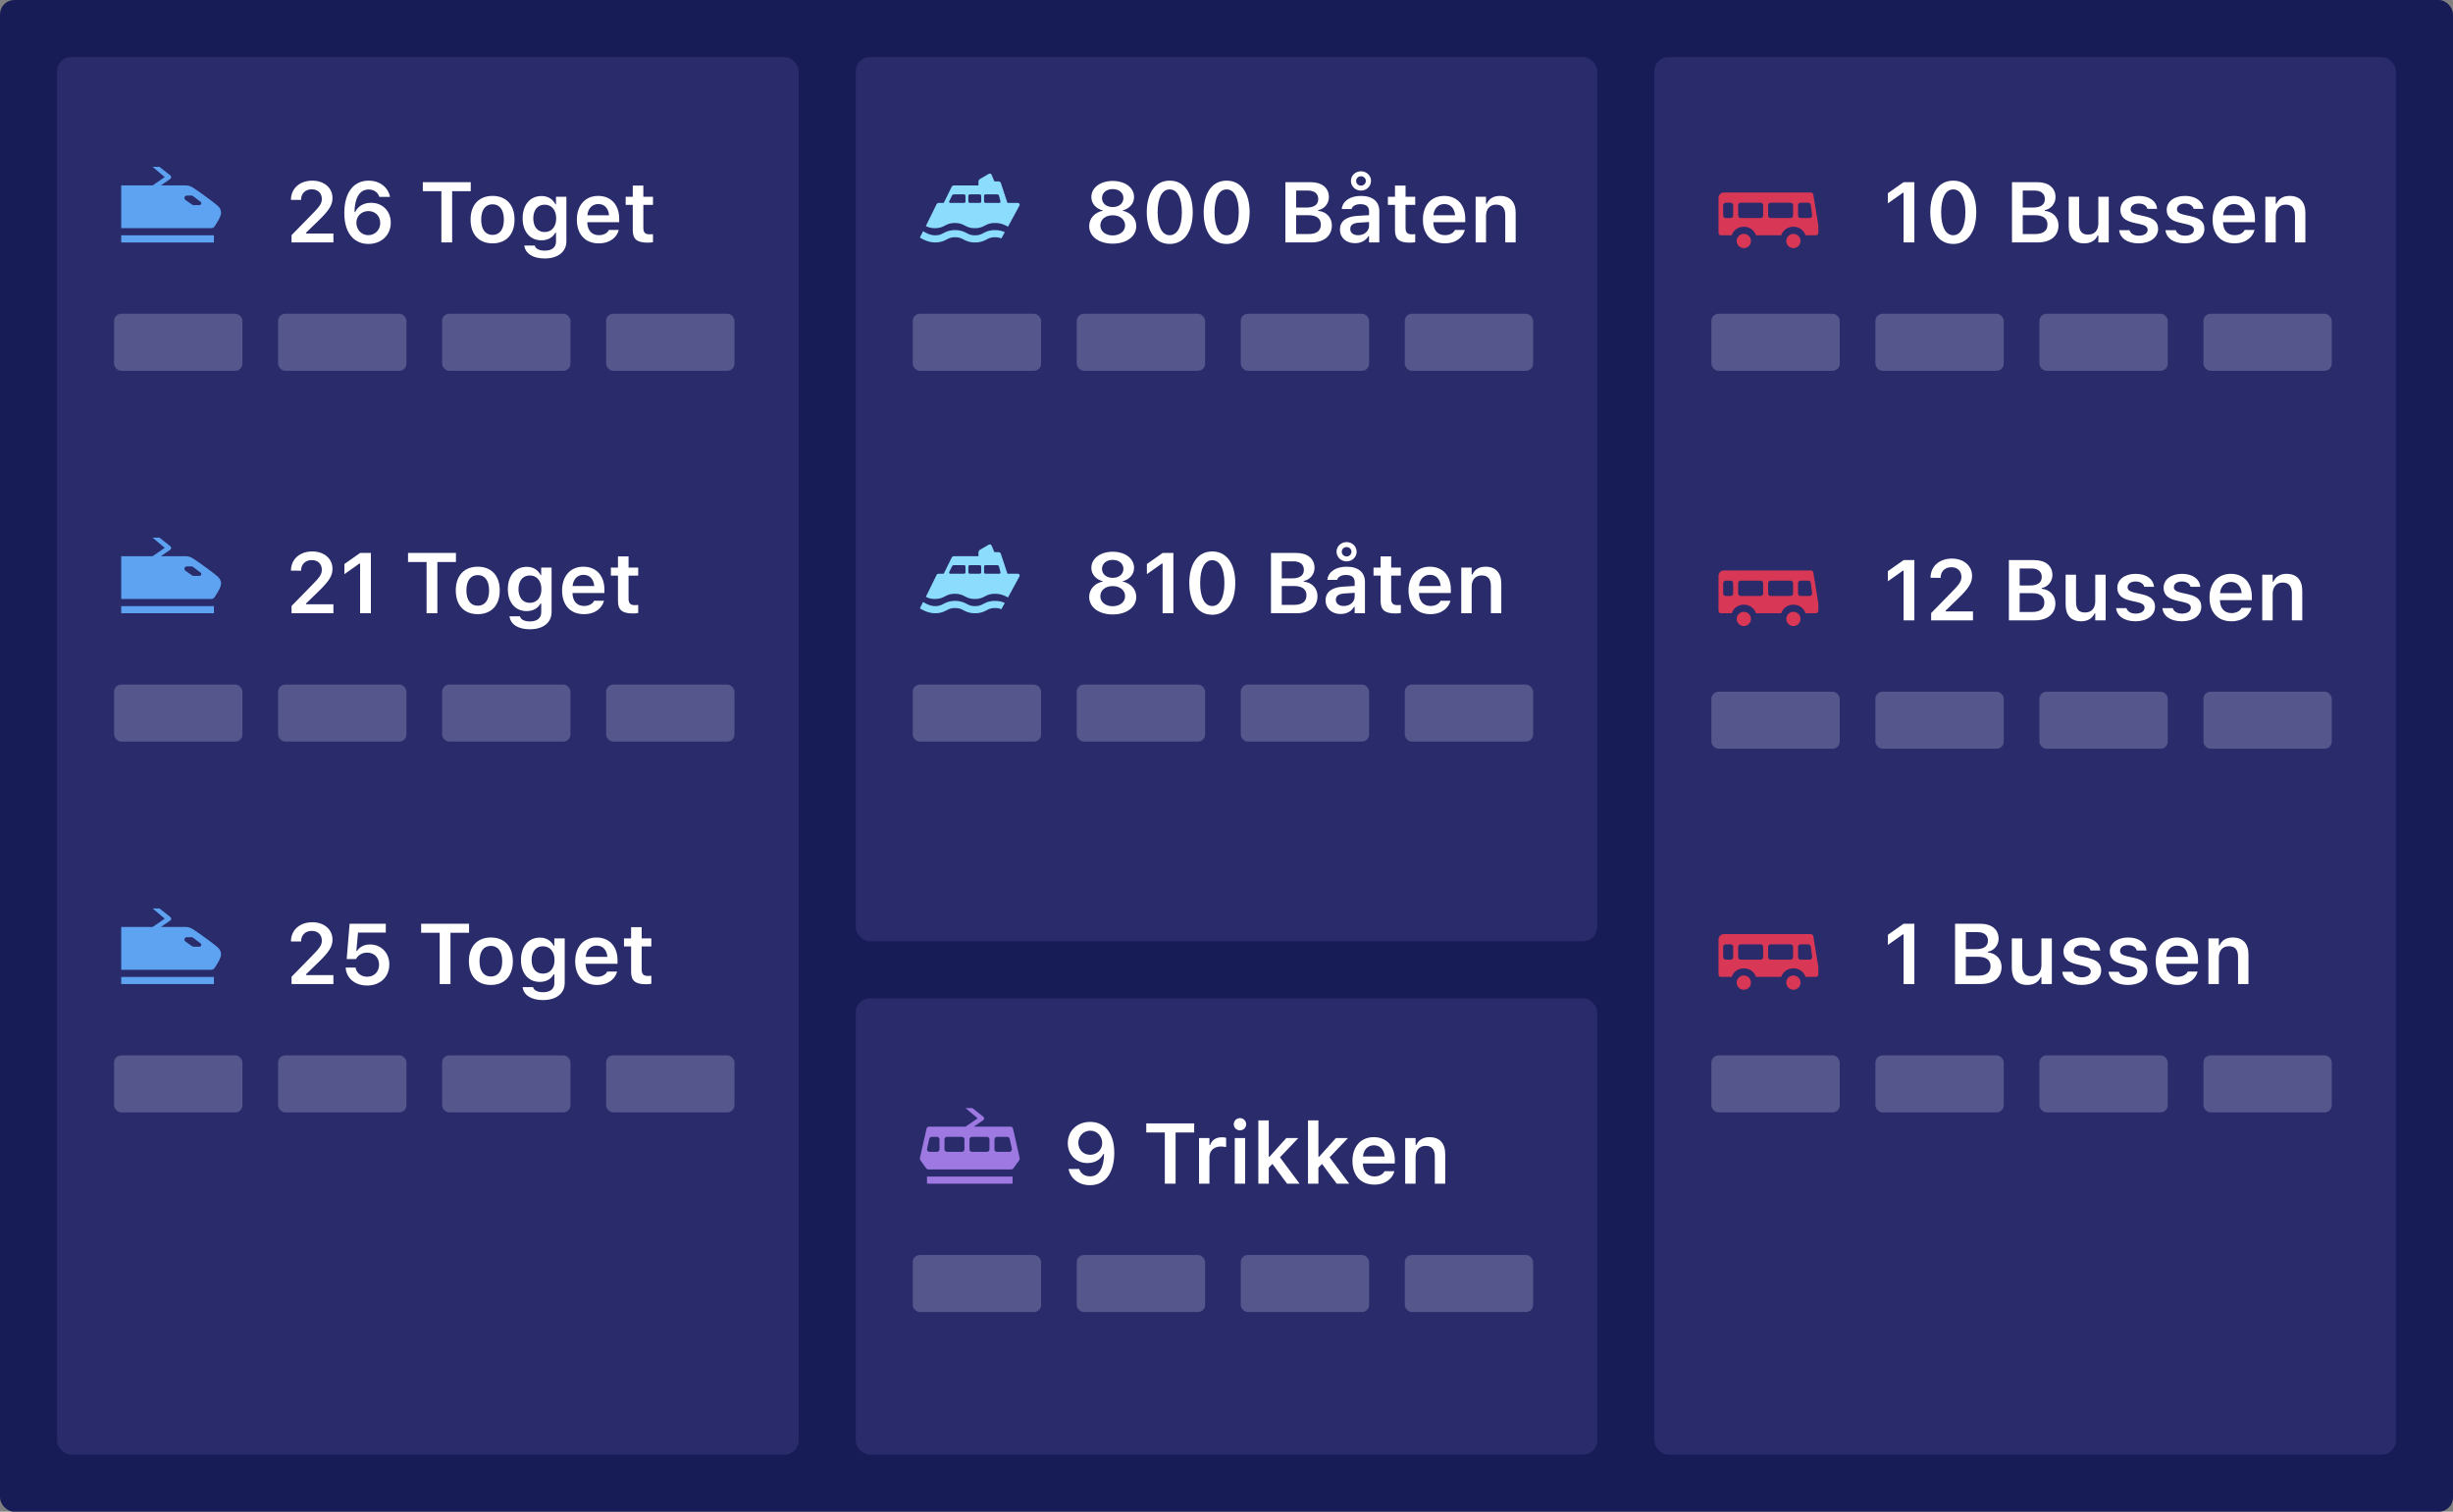 <svg width="344" height="212" viewBox="0 0 344 212" fill="none" xmlns="http://www.w3.org/2000/svg">
<rect x="0" y="0" width="344" height="212" fill="#808080" stroke="none"/>
<rect width="344" height="212" rx="2" fill="#181C56"/>
<rect x="8" y="8" width="104" height="196" rx="2" fill="#292B6A"/>
<rect x="16" y="44" width="18" height="8" rx="1" fill="#54568C"/>
<rect x="16" y="96" width="18" height="8" rx="1" fill="#54568C"/>
<rect x="16" y="148" width="18" height="8" rx="1" fill="#54568C"/>
<rect x="39" y="44" width="18" height="8" rx="1" fill="#54568C"/>
<rect x="39" y="96" width="18" height="8" rx="1" fill="#54568C"/>
<rect x="39" y="148" width="18" height="8" rx="1" fill="#54568C"/>
<rect x="62" y="44" width="18" height="8" rx="1" fill="#54568C"/>
<rect x="62" y="96" width="18" height="8" rx="1" fill="#54568C"/>
<rect x="62" y="148" width="18" height="8" rx="1" fill="#54568C"/>
<rect x="85" y="44" width="18" height="8" rx="1" fill="#54568C"/>
<rect x="85" y="96" width="18" height="8" rx="1" fill="#54568C"/>
<rect x="85" y="148" width="18" height="8" rx="1" fill="#54568C"/>
<rect x="120" y="140" width="104" height="64" rx="2" fill="#292B6A"/>
<rect x="128" y="176" width="18" height="8" rx="1" fill="#54568C"/>
<rect x="151" y="176" width="18" height="8" rx="1" fill="#54568C"/>
<rect x="174" y="176" width="18" height="8" rx="1" fill="#54568C"/>
<rect x="197" y="176" width="18" height="8" rx="1" fill="#54568C"/>
<path d="M152.885 157.334C151.051 157.334 149.744 158.588 149.744 160.305V160.316C149.744 161.922 150.881 163.105 152.504 163.105C153.664 163.105 154.402 162.514 154.713 161.846H154.83C154.801 163.557 154.244 164.969 152.85 164.969C152.105 164.969 151.584 164.582 151.361 163.99L151.344 163.932H149.855L149.867 163.996C150.137 165.291 151.297 166.211 152.85 166.211C154.977 166.211 156.26 164.523 156.26 161.676V161.664C156.26 158.617 154.689 157.334 152.885 157.334ZM152.879 161.945C151.918 161.945 151.221 161.242 151.221 160.264V160.252C151.221 159.309 151.965 158.564 152.896 158.564C153.834 158.564 154.566 159.32 154.566 160.287V160.299C154.566 161.254 153.834 161.945 152.879 161.945ZM163.35 166H164.861V158.816H167.469V157.545H160.748V158.816H163.35V166ZM168.148 166H169.607V162.279C169.607 161.365 170.246 160.785 171.219 160.785C171.471 160.785 171.711 160.82 171.945 160.867V159.561C171.805 159.52 171.576 159.49 171.354 159.49C170.51 159.49 169.924 159.895 169.707 160.58H169.607V159.596H168.148V166ZM173.891 158.523C174.365 158.523 174.758 158.143 174.758 157.662C174.758 157.188 174.365 156.801 173.891 156.801C173.41 156.801 173.018 157.188 173.018 157.662C173.018 158.143 173.41 158.523 173.891 158.523ZM173.158 166H174.617V159.596H173.158V166ZM176.469 166H177.928V163.75L178.438 163.229L180.494 166H182.252L179.498 162.303L182.076 159.596H180.389L178.027 162.221H177.928V157.117H176.469V166ZM183.43 166H184.889V163.75L185.398 163.229L187.455 166H189.213L186.459 162.303L189.037 159.596H187.35L184.988 162.221H184.889V157.117H183.43V166ZM192.723 166.129C194.463 166.129 195.318 165.127 195.523 164.301L195.541 164.248H194.152L194.135 164.289C193.994 164.582 193.543 164.98 192.752 164.98C191.762 164.98 191.141 164.312 191.123 163.164H195.6V162.684C195.6 160.75 194.475 159.473 192.652 159.473C190.83 159.473 189.664 160.791 189.664 162.807V162.812C189.664 164.852 190.818 166.129 192.723 166.129ZM192.67 160.615C193.484 160.615 194.076 161.137 194.176 162.186H191.135C191.246 161.166 191.855 160.615 192.67 160.615ZM197.059 166H198.518V162.268C198.518 161.307 199.057 160.697 199.924 160.697C200.809 160.697 201.213 161.201 201.213 162.197V166H202.672V161.857C202.672 160.334 201.893 159.473 200.463 159.473C199.537 159.473 198.922 159.889 198.617 160.574H198.518V159.596H197.059V166Z" fill="white"/>
<path fill-rule="evenodd" clip-rule="evenodd" d="M141.561 161.533C141.666 161.533 141.766 161.485 141.833 161.402C141.9 161.32 141.925 161.211 141.902 161.107L141.593 159.707C141.557 159.546 141.416 159.432 141.251 159.432H141.085H140.159H139.81C139.616 159.432 139.459 159.589 139.459 159.782V161.183C139.459 161.377 139.616 161.533 139.81 161.533H140.159H141.561ZM138.41 161.532C138.603 161.532 138.76 161.376 138.76 161.182V159.782C138.76 159.589 138.603 159.432 138.41 159.432H136.31C136.116 159.432 135.959 159.589 135.959 159.782V161.182C135.959 161.376 136.116 161.532 136.31 161.532H138.41ZM134.899 161.532C135.092 161.532 135.25 161.376 135.25 161.182V159.782C135.25 159.589 135.092 159.432 134.899 159.432H132.799C132.605 159.432 132.449 159.589 132.449 159.782V161.182C132.449 161.376 132.605 161.532 132.799 161.532H134.899ZM131.4 161.533C131.593 161.533 131.75 161.377 131.75 161.182V159.782C131.75 159.589 131.593 159.432 131.4 159.432H131.187H130.659C130.495 159.432 130.352 159.546 130.317 159.707L130.008 161.107C129.985 161.211 130.01 161.32 130.077 161.402C130.143 161.485 130.244 161.533 130.35 161.533H131.034H131.035H131.4ZM141.721 158C141.884 158 142.026 158.113 142.062 158.273L142.991 162.381C143.016 162.503 142.989 162.63 142.917 162.732L142.105 163.855C142.039 163.945 141.934 164 141.821 164H135.577H135.086H134.414H130.179C130.066 164 129.961 163.945 129.895 163.855L129.083 162.732C129.011 162.63 128.984 162.503 129.009 162.381L129.938 158.273C129.974 158.113 130.116 158 130.279 158H135.406L137.105 156.834L135.404 155.4H136.368L137.862 156.579C137.943 156.639 138.004 156.73 138.004 156.855C138.004 156.977 137.955 157.035 137.854 157.11L136.566 158H141.721ZM142 166.001H130V165.001H142V166.001Z" fill="#9D79E1"/>
<rect x="120" y="8" width="104" height="124" rx="2" fill="#292B6A"/>
<rect x="128" y="44" width="18" height="8" rx="1" fill="#54568C"/>
<rect x="128" y="96" width="18" height="8" rx="1" fill="#54568C"/>
<rect x="151" y="44" width="18" height="8" rx="1" fill="#54568C"/>
<rect x="151" y="96" width="18" height="8" rx="1" fill="#54568C"/>
<rect x="174" y="44" width="18" height="8" rx="1" fill="#54568C"/>
<rect x="174" y="96" width="18" height="8" rx="1" fill="#54568C"/>
<rect x="197" y="44" width="18" height="8" rx="1" fill="#54568C"/>
<rect x="197" y="96" width="18" height="8" rx="1" fill="#54568C"/>
<path d="M156.043 34.17C157.988 34.17 159.342 33.162 159.342 31.715V31.703C159.342 30.619 158.557 29.781 157.426 29.553V29.518C158.393 29.26 159.037 28.551 159.037 27.643V27.631C159.037 26.33 157.795 25.375 156.043 25.375C154.291 25.375 153.049 26.33 153.049 27.631V27.643C153.049 28.551 153.693 29.26 154.66 29.518V29.553C153.535 29.781 152.744 30.619 152.744 31.703V31.715C152.744 33.162 154.098 34.17 156.043 34.17ZM156.043 29.037C155.158 29.037 154.543 28.521 154.543 27.783V27.771C154.543 27.033 155.158 26.518 156.043 26.518C156.928 26.518 157.543 27.033 157.543 27.771V27.783C157.543 28.521 156.928 29.037 156.043 29.037ZM156.043 33.016C155.029 33.016 154.309 32.43 154.309 31.615V31.604C154.309 30.783 155.018 30.191 156.043 30.191C157.062 30.191 157.777 30.783 157.777 31.604V31.615C157.777 32.43 157.057 33.016 156.043 33.016ZM164.035 34.211C166.045 34.211 167.264 32.506 167.264 29.775V29.764C167.264 27.033 166.045 25.334 164.035 25.334C162.025 25.334 160.818 27.033 160.818 29.764V29.775C160.818 32.506 162.025 34.211 164.035 34.211ZM164.035 32.986C162.957 32.986 162.342 31.779 162.342 29.775V29.764C162.342 27.76 162.957 26.564 164.035 26.564C165.113 26.564 165.74 27.76 165.74 29.764V29.775C165.74 31.779 165.113 32.986 164.035 32.986ZM172.016 34.211C174.025 34.211 175.244 32.506 175.244 29.775V29.764C175.244 27.033 174.025 25.334 172.016 25.334C170.006 25.334 168.799 27.033 168.799 29.764V29.775C168.799 32.506 170.006 34.211 172.016 34.211ZM172.016 32.986C170.938 32.986 170.322 31.779 170.322 29.775V29.764C170.322 27.76 170.938 26.564 172.016 26.564C173.094 26.564 173.721 27.76 173.721 29.764V29.775C173.721 31.779 173.094 32.986 172.016 32.986ZM180.254 34H183.869C185.674 34 186.775 33.086 186.775 31.604V31.592C186.775 30.496 185.99 29.676 184.854 29.57V29.465C185.703 29.33 186.359 28.545 186.359 27.66V27.648C186.359 26.354 185.393 25.545 183.787 25.545H180.254V34ZM183.418 26.723C184.332 26.723 184.865 27.162 184.865 27.912V27.924C184.865 28.691 184.297 29.107 183.225 29.107H181.766V26.723H183.418ZM183.465 30.18C184.619 30.18 185.229 30.631 185.229 31.486V31.498C185.229 32.359 184.637 32.822 183.523 32.822H181.766V30.18H183.465ZM190.859 26.729C191.633 26.729 192.266 26.131 192.266 25.375V25.369C192.266 24.613 191.633 24.021 190.859 24.021C190.08 24.021 189.447 24.613 189.447 25.369V25.375C189.447 26.131 190.08 26.729 190.859 26.729ZM190.859 26.037C190.484 26.037 190.18 25.744 190.18 25.375V25.369C190.18 25.006 190.479 24.719 190.859 24.719C191.234 24.719 191.539 25.006 191.539 25.369V25.375C191.539 25.744 191.234 26.037 190.859 26.037ZM190.016 34.105C190.859 34.105 191.539 33.742 191.891 33.121H191.99V34H193.432V29.623C193.432 28.27 192.506 27.473 190.859 27.473C189.336 27.473 188.305 28.188 188.164 29.266L188.158 29.318H189.535L189.541 29.295C189.688 28.873 190.121 28.633 190.789 28.633C191.574 28.633 191.99 28.984 191.99 29.623V30.174L190.344 30.273C188.785 30.367 187.912 31.035 187.912 32.178V32.19C187.912 33.355 188.797 34.105 190.016 34.105ZM189.354 32.119V32.107C189.354 31.58 189.734 31.281 190.549 31.229L191.99 31.135V31.65C191.99 32.412 191.34 32.986 190.461 32.986C189.816 32.986 189.354 32.664 189.354 32.119ZM197.703 34.029C197.984 34.029 198.254 34.006 198.465 33.965V32.84C198.289 32.857 198.178 32.863 197.973 32.863C197.363 32.863 197.111 32.594 197.111 31.955V28.727H198.465V27.596H197.111V26.025H195.629V27.596H194.633V28.727H195.629V32.301C195.629 33.537 196.232 34.029 197.703 34.029ZM202.602 34.129C204.342 34.129 205.197 33.127 205.402 32.301L205.42 32.248H204.031L204.014 32.289C203.873 32.582 203.422 32.98 202.631 32.98C201.641 32.98 201.02 32.312 201.002 31.164H205.479V30.684C205.479 28.75 204.354 27.473 202.531 27.473C200.709 27.473 199.543 28.791 199.543 30.807V30.812C199.543 32.852 200.697 34.129 202.602 34.129ZM202.549 28.615C203.363 28.615 203.955 29.137 204.055 30.186H201.014C201.125 29.166 201.734 28.615 202.549 28.615ZM206.938 34H208.396V30.268C208.396 29.307 208.936 28.697 209.803 28.697C210.688 28.697 211.092 29.201 211.092 30.197V34H212.551V29.857C212.551 28.334 211.771 27.473 210.342 27.473C209.416 27.473 208.801 27.889 208.496 28.574H208.396V27.596H206.938V34Z" fill="white"/>
<path d="M156.043 86.17C157.988 86.17 159.342 85.162 159.342 83.715V83.703C159.342 82.619 158.557 81.781 157.426 81.553V81.518C158.393 81.26 159.037 80.551 159.037 79.643V79.631C159.037 78.33 157.795 77.375 156.043 77.375C154.291 77.375 153.049 78.33 153.049 79.631V79.643C153.049 80.551 153.693 81.26 154.66 81.518V81.553C153.535 81.781 152.744 82.619 152.744 83.703V83.715C152.744 85.162 154.098 86.17 156.043 86.17ZM156.043 81.037C155.158 81.037 154.543 80.522 154.543 79.783V79.772C154.543 79.033 155.158 78.518 156.043 78.518C156.928 78.518 157.543 79.033 157.543 79.772V79.783C157.543 80.522 156.928 81.037 156.043 81.037ZM156.043 85.016C155.029 85.016 154.309 84.43 154.309 83.615V83.603C154.309 82.783 155.018 82.191 156.043 82.191C157.062 82.191 157.777 82.783 157.777 83.603V83.615C157.777 84.43 157.057 85.016 156.043 85.016ZM163.039 86H164.551V77.545H163.045L160.836 79.098V80.522L162.939 79.033H163.039V86ZM170 86.211C172.01 86.211 173.229 84.506 173.229 81.775V81.764C173.229 79.033 172.01 77.334 170 77.334C167.99 77.334 166.783 79.033 166.783 81.764V81.775C166.783 84.506 167.99 86.211 170 86.211ZM170 84.986C168.922 84.986 168.307 83.779 168.307 81.775V81.764C168.307 79.76 168.922 78.564 170 78.564C171.078 78.564 171.705 79.76 171.705 81.764V81.775C171.705 83.779 171.078 84.986 170 84.986ZM178.238 86H181.854C183.658 86 184.76 85.086 184.76 83.603V83.592C184.76 82.496 183.975 81.676 182.838 81.57V81.465C183.688 81.33 184.344 80.545 184.344 79.66V79.648C184.344 78.353 183.377 77.545 181.771 77.545H178.238V86ZM181.402 78.723C182.316 78.723 182.85 79.162 182.85 79.912V79.924C182.85 80.691 182.281 81.107 181.209 81.107H179.75V78.723H181.402ZM181.449 82.18C182.604 82.18 183.213 82.631 183.213 83.486V83.498C183.213 84.359 182.621 84.822 181.508 84.822H179.75V82.18H181.449ZM188.844 78.728C189.617 78.728 190.25 78.131 190.25 77.375V77.369C190.25 76.613 189.617 76.022 188.844 76.022C188.064 76.022 187.432 76.613 187.432 77.369V77.375C187.432 78.131 188.064 78.728 188.844 78.728ZM188.844 78.037C188.469 78.037 188.164 77.744 188.164 77.375V77.369C188.164 77.006 188.463 76.719 188.844 76.719C189.219 76.719 189.523 77.006 189.523 77.369V77.375C189.523 77.744 189.219 78.037 188.844 78.037ZM188 86.106C188.844 86.106 189.523 85.742 189.875 85.121H189.975V86H191.416V81.623C191.416 80.269 190.49 79.473 188.844 79.473C187.32 79.473 186.289 80.188 186.148 81.266L186.143 81.318H187.52L187.525 81.295C187.672 80.873 188.105 80.633 188.773 80.633C189.559 80.633 189.975 80.984 189.975 81.623V82.174L188.328 82.273C186.77 82.367 185.896 83.035 185.896 84.178V84.189C185.896 85.356 186.781 86.106 188 86.106ZM187.338 84.119V84.107C187.338 83.58 187.719 83.281 188.533 83.228L189.975 83.135V83.65C189.975 84.412 189.324 84.986 188.445 84.986C187.801 84.986 187.338 84.664 187.338 84.119ZM195.688 86.029C195.969 86.029 196.238 86.006 196.449 85.965V84.84C196.273 84.857 196.162 84.863 195.957 84.863C195.348 84.863 195.096 84.594 195.096 83.955V80.727H196.449V79.596H195.096V78.025H193.613V79.596H192.617V80.727H193.613V84.301C193.613 85.537 194.217 86.029 195.688 86.029ZM200.586 86.129C202.326 86.129 203.182 85.127 203.387 84.301L203.404 84.248H202.016L201.998 84.289C201.857 84.582 201.406 84.981 200.615 84.981C199.625 84.981 199.004 84.312 198.986 83.164H203.463V82.684C203.463 80.75 202.338 79.473 200.516 79.473C198.693 79.473 197.527 80.791 197.527 82.807V82.812C197.527 84.852 198.682 86.129 200.586 86.129ZM200.533 80.615C201.348 80.615 201.939 81.137 202.039 82.186H198.998C199.109 81.166 199.719 80.615 200.533 80.615ZM204.922 86H206.381V82.268C206.381 81.307 206.92 80.697 207.787 80.697C208.672 80.697 209.076 81.201 209.076 82.197V86H210.535V81.857C210.535 80.334 209.756 79.473 208.326 79.473C207.4 79.473 206.785 79.889 206.48 80.574H206.381V79.596H204.922V86Z" fill="white"/>
<path fill-rule="evenodd" clip-rule="evenodd" d="M138.202 28.459L140.135 28.458C140.244 28.458 140.346 28.394 140.293 28.229L140.1 27.449C140.073 27.337 139.971 27.258 139.856 27.258H138.202C138.091 27.258 138 27.348 138 27.459V28.258C138 28.369 138.091 28.459 138.202 28.459ZM137.397 28.458C137.509 28.458 137.601 28.367 137.601 28.254V27.461C137.601 27.349 137.509 27.258 137.397 27.258H136.004C135.892 27.258 135.8 27.349 135.8 27.461V28.254C135.8 28.367 135.892 28.458 136.004 28.458H137.397ZM135.197 28.458C135.307 28.458 135.397 28.368 135.397 28.258V27.458C135.397 27.347 135.307 27.258 135.197 27.258H133.747C133.651 27.258 133.562 27.312 133.519 27.399L133.138 28.179C133.035 28.36 133.147 28.458 133.271 28.458H135.197ZM142.087 28.458H142.749C142.939 28.458 143.059 28.661 142.968 28.827L141.358 31.79L141.348 31.785C140.953 31.569 140.403 31.269 139.513 31.269C138.814 31.269 138.464 31.453 138.113 31.636C137.763 31.819 137.413 32.002 136.712 32.002C136.013 32.002 135.663 31.819 135.314 31.636C134.963 31.453 134.613 31.269 133.912 31.269C133.213 31.269 132.863 31.453 132.513 31.636C132.164 31.819 131.814 32.002 131.113 32.002C130.495 32.002 130.151 31.859 129.837 31.7L131.333 28.653C131.392 28.534 131.514 28.458 131.647 28.458H131.75H131.986H132.315C132.336 28.458 132.355 28.444 132.362 28.424L133.46 26.199C133.52 26.079 133.643 26.002 133.778 26.002H135.556H137.169C137.19 26.002 137.215 25.988 137.215 25.948V25.485C137.215 25.315 137.31 25.159 137.459 25.083L138.672 24.377C138.875 24.277 139.016 24.389 139.089 24.575L139.43 25.399C139.437 25.42 139.455 25.433 139.476 25.434H140.031C140.18 25.434 140.313 25.531 140.361 25.676L141.268 28.421C141.275 28.443 141.295 28.458 141.318 28.458H141.857H142.087ZM135.105 33.578C135.483 33.776 135.913 34.002 136.736 34.002C137.559 34.002 137.989 33.776 138.367 33.578L138.368 33.577C138.698 33.404 138.959 33.268 139.536 33.268C139.948 33.268 140.199 33.337 140.429 33.44L140.908 32.56C140.582 32.405 140.178 32.268 139.536 32.268C138.713 32.268 138.282 32.493 137.903 32.692L137.902 32.693C137.573 32.865 137.312 33.002 136.736 33.002C136.16 33.002 135.899 32.865 135.57 32.693L135.569 32.692C135.19 32.493 134.759 32.268 133.936 32.268C133.113 32.268 132.683 32.493 132.303 32.692L132.301 32.693C131.972 32.866 131.712 33.002 131.135 33.002C130.395 33.002 129.698 32.567 129.644 32.533L129.642 32.532L129.446 32.424L129 33.317L129.129 33.389C129.167 33.414 130.084 34.002 131.135 34.002C131.956 34.002 132.385 33.778 132.764 33.579L132.768 33.577C133.098 33.404 133.359 33.268 133.936 33.268C134.513 33.268 134.774 33.404 135.104 33.577L135.105 33.578Z" fill="#8CDCFD"/>
<path fill-rule="evenodd" clip-rule="evenodd" d="M138.202 80.459L140.135 80.458C140.244 80.458 140.346 80.394 140.293 80.229L140.1 79.449C140.073 79.337 139.971 79.258 139.856 79.258H138.202C138.091 79.258 138 79.348 138 79.459V80.258C138 80.369 138.091 80.459 138.202 80.459ZM137.397 80.458C137.509 80.458 137.601 80.367 137.601 80.254V79.461C137.601 79.349 137.509 79.258 137.397 79.258H136.004C135.892 79.258 135.8 79.349 135.8 79.461V80.254C135.8 80.367 135.892 80.458 136.004 80.458H137.397ZM135.197 80.458C135.307 80.458 135.397 80.368 135.397 80.258V79.458C135.397 79.347 135.307 79.258 135.197 79.258H133.747C133.651 79.258 133.562 79.312 133.519 79.399L133.138 80.179C133.035 80.36 133.147 80.458 133.271 80.458H135.197ZM142.087 80.458H142.749C142.939 80.458 143.059 80.661 142.968 80.827L141.358 83.79L141.348 83.784C140.953 83.569 140.403 83.269 139.513 83.269C138.814 83.269 138.464 83.453 138.113 83.636C137.763 83.819 137.413 84.002 136.712 84.002C136.013 84.002 135.663 83.819 135.314 83.636C134.963 83.453 134.613 83.269 133.912 83.269C133.213 83.269 132.863 83.453 132.513 83.636C132.164 83.819 131.814 84.002 131.113 84.002C130.495 84.002 130.151 83.859 129.837 83.7L131.333 80.653C131.392 80.534 131.514 80.458 131.647 80.458H131.75H131.986H132.315C132.336 80.458 132.355 80.444 132.362 80.424L133.46 78.199C133.52 78.079 133.643 78.002 133.778 78.002H135.556H137.169C137.19 78.002 137.215 77.988 137.215 77.948V77.485C137.215 77.315 137.31 77.159 137.459 77.083L138.672 76.377C138.875 76.277 139.016 76.389 139.089 76.575L139.43 77.399C139.437 77.42 139.455 77.433 139.476 77.434H140.031C140.18 77.434 140.313 77.531 140.361 77.676L141.268 80.421C141.275 80.443 141.295 80.458 141.318 80.458H141.857H142.087ZM135.105 85.578C135.483 85.776 135.913 86.002 136.736 86.002C137.559 86.002 137.989 85.776 138.367 85.578L138.368 85.577C138.698 85.404 138.959 85.268 139.536 85.268C139.948 85.268 140.199 85.337 140.429 85.44L140.908 84.56C140.582 84.405 140.178 84.268 139.536 84.268C138.713 84.268 138.282 84.493 137.903 84.692L137.902 84.692C137.573 84.865 137.312 85.002 136.736 85.002C136.16 85.002 135.899 84.865 135.57 84.692L135.569 84.692C135.19 84.493 134.759 84.268 133.936 84.268C133.113 84.268 132.683 84.493 132.303 84.692L132.301 84.693C131.972 84.866 131.712 85.002 131.135 85.002C130.395 85.002 129.698 84.567 129.644 84.533L129.642 84.532L129.446 84.424L129 85.317L129.129 85.389C129.167 85.414 130.084 86.002 131.135 86.002C131.956 86.002 132.385 85.778 132.764 85.579L132.768 85.577C133.098 85.404 133.359 85.268 133.936 85.268C134.513 85.268 134.774 85.404 135.104 85.577L135.105 85.578Z" fill="#8CDCFD"/>
<rect x="232" y="8" width="104" height="196" rx="2" fill="#292B6A"/>
<path d="M40.885 34H46.756V32.746H42.93V32.623L44.623 30.982C46.164 29.5 46.627 28.738 46.627 27.777V27.76C46.627 26.336 45.443 25.334 43.797 25.334C42.033 25.334 40.803 26.436 40.803 28.012L40.809 28.029L42.215 28.035L42.221 28.012C42.221 27.139 42.824 26.547 43.721 26.547C44.6 26.547 45.133 27.109 45.133 27.889V27.906C45.133 28.557 44.81 28.984 43.662 30.145L40.885 32.98V34ZM51.66 34.211C53.494 34.211 54.801 32.957 54.801 31.24V31.229C54.801 29.623 53.664 28.439 52.041 28.439C50.881 28.439 50.143 29.031 49.832 29.699H49.715C49.744 27.988 50.301 26.576 51.695 26.576C52.44 26.576 52.961 26.963 53.184 27.555L53.207 27.613H54.69L54.678 27.549C54.408 26.254 53.248 25.334 51.695 25.334C49.568 25.334 48.285 27.021 48.285 29.869V29.881C48.285 32.928 49.855 34.211 51.66 34.211ZM49.978 31.258V31.246C49.978 30.291 50.711 29.6 51.666 29.6C52.627 29.6 53.324 30.303 53.324 31.281V31.293C53.324 32.236 52.586 32.98 51.648 32.98C50.711 32.98 49.978 32.225 49.978 31.258ZM61.897 34H63.408V26.816H66.016V25.545H59.295V26.816H61.897V34ZM69.074 34.129C70.99 34.129 72.156 32.875 72.156 30.801V30.789C72.156 28.727 70.984 27.473 69.074 27.473C67.17 27.473 65.992 28.732 65.992 30.789V30.801C65.992 32.875 67.152 34.129 69.074 34.129ZM69.074 32.945C68.061 32.945 67.481 32.154 67.481 30.807V30.795C67.481 29.447 68.061 28.65 69.074 28.65C70.082 28.65 70.662 29.447 70.662 30.795V30.807C70.662 32.154 70.088 32.945 69.074 32.945ZM76.375 36.25C78.244 36.25 79.428 35.318 79.428 33.842V27.596H77.969V28.65H77.893C77.529 27.924 76.838 27.49 75.953 27.49C74.301 27.49 73.293 28.768 73.293 30.619V30.631C73.293 32.447 74.301 33.701 75.924 33.701C76.809 33.701 77.506 33.326 77.875 32.641H77.975V33.865C77.975 34.685 77.394 35.148 76.398 35.148C75.584 35.148 75.098 34.861 74.998 34.451L74.992 34.434H73.533L73.527 34.451C73.674 35.529 74.688 36.25 76.375 36.25ZM76.375 32.541C75.361 32.541 74.787 31.762 74.787 30.631V30.619C74.787 29.488 75.361 28.703 76.375 28.703C77.383 28.703 77.998 29.488 77.998 30.619V30.631C77.998 31.762 77.389 32.541 76.375 32.541ZM83.957 34.129C85.697 34.129 86.553 33.127 86.758 32.301L86.775 32.248H85.387L85.369 32.289C85.228 32.582 84.777 32.98 83.986 32.98C82.996 32.98 82.375 32.312 82.357 31.164H86.834V30.684C86.834 28.75 85.709 27.473 83.887 27.473C82.064 27.473 80.898 28.791 80.898 30.807V30.812C80.898 32.852 82.053 34.129 83.957 34.129ZM83.904 28.615C84.719 28.615 85.311 29.137 85.41 30.186H82.369C82.481 29.166 83.09 28.615 83.904 28.615ZM90.812 34.029C91.094 34.029 91.363 34.006 91.574 33.965V32.84C91.398 32.857 91.287 32.863 91.082 32.863C90.473 32.863 90.221 32.594 90.221 31.955V28.727H91.574V27.596H90.221V26.025H88.738V27.596H87.742V28.727H88.738V32.301C88.738 33.537 89.342 34.029 90.812 34.029Z" fill="white"/>
<path d="M40.885 86H46.756V84.746H42.93V84.623L44.623 82.982C46.164 81.5 46.627 80.738 46.627 79.777V79.76C46.627 78.336 45.443 77.334 43.797 77.334C42.033 77.334 40.803 78.436 40.803 80.012L40.809 80.029L42.215 80.035L42.221 80.012C42.221 79.139 42.824 78.547 43.721 78.547C44.6 78.547 45.133 79.109 45.133 79.889V79.906C45.133 80.557 44.81 80.984 43.662 82.144L40.885 84.981V86ZM50.5 86H52.012V77.545H50.506L48.297 79.098V80.522L50.4 79.033H50.5V86ZM59.822 86H61.334V78.816H63.941V77.545H57.221V78.816H59.822V86ZM67 86.129C68.916 86.129 70.082 84.875 70.082 82.801V82.789C70.082 80.727 68.91 79.473 67 79.473C65.096 79.473 63.918 80.732 63.918 82.789V82.801C63.918 84.875 65.078 86.129 67 86.129ZM67 84.945C65.986 84.945 65.406 84.154 65.406 82.807V82.795C65.406 81.447 65.986 80.65 67 80.65C68.008 80.65 68.588 81.447 68.588 82.795V82.807C68.588 84.154 68.014 84.945 67 84.945ZM74.301 88.25C76.17 88.25 77.353 87.318 77.353 85.842V79.596H75.894V80.65H75.818C75.455 79.924 74.764 79.49 73.879 79.49C72.227 79.49 71.219 80.768 71.219 82.619V82.631C71.219 84.447 72.227 85.701 73.85 85.701C74.734 85.701 75.432 85.326 75.801 84.641H75.9V85.865C75.9 86.686 75.32 87.148 74.324 87.148C73.51 87.148 73.023 86.861 72.924 86.451L72.918 86.434H71.459L71.453 86.451C71.6 87.529 72.613 88.25 74.301 88.25ZM74.301 84.541C73.287 84.541 72.713 83.762 72.713 82.631V82.619C72.713 81.488 73.287 80.703 74.301 80.703C75.309 80.703 75.924 81.488 75.924 82.619V82.631C75.924 83.762 75.314 84.541 74.301 84.541ZM81.883 86.129C83.623 86.129 84.478 85.127 84.684 84.301L84.701 84.248H83.312L83.295 84.289C83.154 84.582 82.703 84.981 81.912 84.981C80.922 84.981 80.301 84.312 80.283 83.164H84.76V82.684C84.76 80.75 83.635 79.473 81.812 79.473C79.99 79.473 78.824 80.791 78.824 82.807V82.812C78.824 84.852 79.978 86.129 81.883 86.129ZM81.83 80.615C82.644 80.615 83.236 81.137 83.336 82.186H80.295C80.406 81.166 81.016 80.615 81.83 80.615ZM88.738 86.029C89.019 86.029 89.289 86.006 89.5 85.965V84.84C89.324 84.857 89.213 84.863 89.008 84.863C88.398 84.863 88.147 84.594 88.147 83.955V80.727H89.5V79.596H88.147V78.025H86.664V79.596H85.668V80.727H86.664V84.301C86.664 85.537 87.268 86.029 88.738 86.029Z" fill="white"/>
<path d="M40.885 138H46.756V136.746H42.93V136.623L44.623 134.982C46.164 133.5 46.627 132.738 46.627 131.777V131.76C46.627 130.336 45.443 129.334 43.797 129.334C42.033 129.334 40.803 130.436 40.803 132.012L40.809 132.029L42.215 132.035L42.221 132.012C42.221 131.139 42.824 130.547 43.721 130.547C44.6 130.547 45.133 131.109 45.133 131.889V131.906C45.133 132.557 44.81 132.984 43.662 134.145L40.885 136.98V138ZM51.484 138.211C53.312 138.211 54.596 137.01 54.596 135.252V135.24C54.596 133.623 53.453 132.451 51.877 132.451C51.08 132.451 50.424 132.791 50.072 133.359H49.973L50.207 130.787H54.103V129.545H49.029L48.619 134.496H49.914C50.014 134.309 50.154 134.145 50.307 134.016C50.617 133.734 51.027 133.594 51.502 133.594C52.469 133.594 53.16 134.285 53.16 135.27V135.281C53.16 136.277 52.48 136.975 51.49 136.975C50.623 136.975 49.984 136.424 49.873 135.732L49.867 135.691H48.473L48.478 135.768C48.59 137.156 49.756 138.211 51.484 138.211ZM61.662 138H63.174V130.816H65.781V129.545H59.06V130.816H61.662V138ZM68.84 138.129C70.756 138.129 71.922 136.875 71.922 134.801V134.789C71.922 132.727 70.75 131.473 68.84 131.473C66.936 131.473 65.758 132.732 65.758 134.789V134.801C65.758 136.875 66.918 138.129 68.84 138.129ZM68.84 136.945C67.826 136.945 67.246 136.154 67.246 134.807V134.795C67.246 133.447 67.826 132.65 68.84 132.65C69.848 132.65 70.428 133.447 70.428 134.795V134.807C70.428 136.154 69.853 136.945 68.84 136.945ZM76.141 140.25C78.01 140.25 79.193 139.318 79.193 137.842V131.596H77.734V132.65H77.658C77.295 131.924 76.603 131.49 75.719 131.49C74.066 131.49 73.059 132.768 73.059 134.619V134.631C73.059 136.447 74.066 137.701 75.689 137.701C76.574 137.701 77.272 137.326 77.641 136.641H77.74V137.865C77.74 138.686 77.16 139.148 76.164 139.148C75.35 139.148 74.863 138.861 74.764 138.451L74.758 138.434H73.299L73.293 138.451C73.439 139.529 74.453 140.25 76.141 140.25ZM76.141 136.541C75.127 136.541 74.553 135.762 74.553 134.631V134.619C74.553 133.488 75.127 132.703 76.141 132.703C77.148 132.703 77.764 133.488 77.764 134.619V134.631C77.764 135.762 77.154 136.541 76.141 136.541ZM83.723 138.129C85.463 138.129 86.318 137.127 86.523 136.301L86.541 136.248H85.152L85.135 136.289C84.994 136.582 84.543 136.98 83.752 136.98C82.762 136.98 82.141 136.312 82.123 135.164H86.6V134.684C86.6 132.75 85.475 131.473 83.652 131.473C81.83 131.473 80.664 132.791 80.664 134.807V134.812C80.664 136.852 81.818 138.129 83.723 138.129ZM83.67 132.615C84.484 132.615 85.076 133.137 85.176 134.186H82.135C82.246 133.166 82.856 132.615 83.67 132.615ZM90.578 138.029C90.859 138.029 91.129 138.006 91.34 137.965V136.84C91.164 136.857 91.053 136.863 90.848 136.863C90.238 136.863 89.986 136.594 89.986 135.955V132.727H91.34V131.596H89.986V130.025H88.504V131.596H87.508V132.727H88.504V136.301C88.504 137.537 89.107 138.029 90.578 138.029Z" fill="white"/>
<path fill-rule="evenodd" clip-rule="evenodd" d="M27.896 28.764C28.04 28.764 28.168 28.729 28.213 28.593C28.258 28.457 28.211 28.364 28.097 28.278L27.063 27.499C27.004 27.456 26.934 27.432 26.862 27.432H26.196C26.053 27.432 25.926 27.524 25.88 27.659C25.835 27.795 25.881 27.945 25.996 28.031L26.946 28.701C27.034 28.767 27.134 28.766 27.206 28.765C27.215 28.765 27.223 28.764 27.231 28.764H27.896ZM30.659 28.991C30.698 29.031 30.729 29.065 30.75 29.1C30.905 29.306 31 29.557 31 29.834C31 30.327 30.591 30.981 30.1 31.736C29.992 31.901 29.809 32.001 29.611 32.001H17V26H21.402L23.102 24.833L21.4 23.4H22.364L23.858 24.579C23.939 24.638 24 24.729 24 24.854C24 24.977 23.952 25.034 23.851 25.11L22.557 26H26.096C26.336 26 26.736 26.096 27.095 26.332C28.192 27.055 30.216 28.546 30.531 28.86C30.548 28.878 30.563 28.893 30.577 28.908C30.594 28.925 30.61 28.94 30.624 28.955C30.636 28.966 30.648 28.979 30.659 28.991ZM30 34.001H17V33.001H30V34.001Z" fill="#5EA3F1"/>
<path fill-rule="evenodd" clip-rule="evenodd" d="M27.896 80.764C28.04 80.764 28.168 80.729 28.213 80.593C28.258 80.457 28.211 80.364 28.097 80.278L27.063 79.499C27.004 79.456 26.934 79.432 26.862 79.432H26.196C26.053 79.432 25.926 79.524 25.88 79.659C25.835 79.795 25.881 79.945 25.996 80.031L26.946 80.701C27.034 80.767 27.134 80.766 27.206 80.765C27.215 80.764 27.223 80.764 27.231 80.764H27.896ZM30.659 80.991C30.698 81.031 30.729 81.065 30.75 81.1C30.905 81.306 31 81.557 31 81.834C31 82.327 30.591 82.981 30.1 83.736C29.992 83.901 29.809 84.001 29.611 84.001H17V78H21.402L23.102 76.833L21.4 75.4H22.364L23.858 76.579C23.939 76.638 24 76.729 24 76.854C24 76.977 23.952 77.034 23.851 77.11L22.557 78H26.096C26.336 78 26.736 78.096 27.095 78.332C28.192 79.055 30.216 80.546 30.531 80.86C30.548 80.877 30.563 80.893 30.577 80.908C30.594 80.925 30.61 80.94 30.624 80.955C30.636 80.966 30.648 80.979 30.659 80.991ZM30 86.001H17V85.001H30V86.001Z" fill="#5EA3F1"/>
<path fill-rule="evenodd" clip-rule="evenodd" d="M27.896 132.764C28.04 132.764 28.168 132.729 28.213 132.593C28.258 132.457 28.211 132.364 28.097 132.278L27.063 131.499C27.004 131.456 26.934 131.432 26.862 131.432H26.196C26.053 131.432 25.926 131.524 25.88 131.659C25.835 131.795 25.881 131.945 25.996 132.031L26.946 132.701C27.034 132.767 27.134 132.766 27.206 132.765C27.215 132.765 27.223 132.764 27.231 132.764H27.896ZM30.659 132.991C30.698 133.031 30.729 133.065 30.75 133.1C30.905 133.306 31 133.557 31 133.834C31 134.327 30.591 134.981 30.1 135.736C29.992 135.901 29.809 136.001 29.611 136.001H17V130H21.402L23.102 128.833L21.4 127.4H22.364L23.858 128.579C23.939 128.638 24 128.729 24 128.854C24 128.977 23.952 129.034 23.851 129.11L22.557 130H26.096C26.336 130 26.736 130.096 27.095 130.332C28.192 131.055 30.216 132.546 30.531 132.86C30.548 132.878 30.563 132.893 30.577 132.908C30.594 132.925 30.61 132.94 30.624 132.955C30.636 132.966 30.648 132.979 30.659 132.991ZM30 138.001H17V137.001H30V138.001Z" fill="#5EA3F1"/>
<rect x="240" y="44" width="18" height="8" rx="1" fill="#54568C"/>
<rect x="240" y="97" width="18" height="8" rx="1" fill="#54568C"/>
<rect x="240" y="148" width="18" height="8" rx="1" fill="#54568C"/>
<rect x="263" y="44" width="18" height="8" rx="1" fill="#54568C"/>
<rect x="263" y="97" width="18" height="8" rx="1" fill="#54568C"/>
<rect x="263" y="148" width="18" height="8" rx="1" fill="#54568C"/>
<rect x="286" y="44" width="18" height="8" rx="1" fill="#54568C"/>
<rect x="286" y="97" width="18" height="8" rx="1" fill="#54568C"/>
<rect x="286" y="148" width="18" height="8" rx="1" fill="#54568C"/>
<rect x="309" y="44" width="18" height="8" rx="1" fill="#54568C"/>
<rect x="309" y="97" width="18" height="8" rx="1" fill="#54568C"/>
<rect x="309" y="148" width="18" height="8" rx="1" fill="#54568C"/>
<path d="M266.953 34H268.465V25.545H266.959L264.75 27.098V28.521L266.854 27.033H266.953V34ZM273.914 34.211C275.924 34.211 277.143 32.506 277.143 29.775V29.764C277.143 27.033 275.924 25.334 273.914 25.334C271.904 25.334 270.697 27.033 270.697 29.764V29.775C270.697 32.506 271.904 34.211 273.914 34.211ZM273.914 32.986C272.836 32.986 272.221 31.779 272.221 29.775V29.764C272.221 27.76 272.836 26.564 273.914 26.564C274.992 26.564 275.619 27.76 275.619 29.764V29.775C275.619 31.779 274.992 32.986 273.914 32.986ZM282.152 34H285.768C287.572 34 288.674 33.086 288.674 31.604V31.592C288.674 30.496 287.889 29.676 286.752 29.57V29.465C287.602 29.33 288.258 28.545 288.258 27.66V27.648C288.258 26.354 287.291 25.545 285.686 25.545H282.152V34ZM285.316 26.723C286.23 26.723 286.764 27.162 286.764 27.912V27.924C286.764 28.691 286.195 29.107 285.123 29.107H283.664V26.723H285.316ZM285.363 30.18C286.518 30.18 287.127 30.631 287.127 31.486V31.498C287.127 32.359 286.535 32.822 285.422 32.822H283.664V30.18H285.363ZM292.289 34.129C293.215 34.129 293.865 33.713 294.164 33.027H294.264V34H295.723V27.596H294.264V31.328C294.264 32.289 293.76 32.898 292.816 32.898C291.938 32.898 291.568 32.395 291.568 31.404V27.596H290.109V31.738C290.109 33.262 290.848 34.129 292.289 34.129ZM299.924 34.129C301.5 34.129 302.643 33.315 302.643 32.096V32.084C302.643 31.152 302.051 30.619 300.797 30.338L299.76 30.109C299.068 29.951 298.799 29.723 298.799 29.348V29.342C298.799 28.861 299.268 28.545 299.918 28.545C300.604 28.545 301.025 28.873 301.131 29.277L301.137 29.295H302.508V29.283C302.414 28.246 301.482 27.473 299.924 27.473C298.412 27.473 297.357 28.27 297.357 29.424V29.43C297.357 30.373 297.938 30.947 299.156 31.217L300.193 31.451C300.896 31.609 301.178 31.855 301.178 32.23V32.242C301.178 32.723 300.674 33.051 299.947 33.051C299.221 33.051 298.793 32.74 298.641 32.295L298.635 32.283H297.188V32.295C297.311 33.379 298.295 34.129 299.924 34.129ZM306.416 34.129C307.992 34.129 309.135 33.315 309.135 32.096V32.084C309.135 31.152 308.543 30.619 307.289 30.338L306.252 30.109C305.561 29.951 305.291 29.723 305.291 29.348V29.342C305.291 28.861 305.76 28.545 306.41 28.545C307.096 28.545 307.518 28.873 307.623 29.277L307.629 29.295H309V29.283C308.906 28.246 307.975 27.473 306.416 27.473C304.904 27.473 303.85 28.27 303.85 29.424V29.43C303.85 30.373 304.43 30.947 305.648 31.217L306.686 31.451C307.389 31.609 307.67 31.855 307.67 32.23V32.242C307.67 32.723 307.166 33.051 306.439 33.051C305.713 33.051 305.285 32.74 305.133 32.295L305.127 32.283H303.68V32.295C303.803 33.379 304.787 34.129 306.416 34.129ZM313.348 34.129C315.088 34.129 315.943 33.127 316.148 32.301L316.166 32.248H314.777L314.76 32.289C314.619 32.582 314.168 32.98 313.377 32.98C312.387 32.98 311.766 32.312 311.748 31.164H316.225V30.684C316.225 28.75 315.1 27.473 313.277 27.473C311.455 27.473 310.289 28.791 310.289 30.807V30.812C310.289 32.852 311.443 34.129 313.348 34.129ZM313.295 28.615C314.109 28.615 314.701 29.137 314.801 30.186H311.76C311.871 29.166 312.48 28.615 313.295 28.615ZM317.684 34H319.143V30.268C319.143 29.307 319.682 28.697 320.549 28.697C321.434 28.697 321.838 29.201 321.838 30.197V34H323.297V29.857C323.297 28.334 322.518 27.473 321.088 27.473C320.162 27.473 319.547 27.889 319.242 28.574H319.143V27.596H317.684V34Z" fill="white"/>
<path d="M266.953 87H268.465V78.545H266.959L264.75 80.098V81.522L266.854 80.033H266.953V87ZM270.814 87H276.686V85.746H272.859V85.623L274.553 83.982C276.094 82.5 276.557 81.738 276.557 80.777V80.76C276.557 79.336 275.373 78.334 273.727 78.334C271.963 78.334 270.732 79.436 270.732 81.012L270.738 81.029L272.145 81.035L272.15 81.012C272.15 80.139 272.754 79.547 273.65 79.547C274.529 79.547 275.062 80.109 275.062 80.889V80.906C275.062 81.557 274.74 81.984 273.592 83.144L270.814 85.981V87ZM281.719 87H285.334C287.139 87 288.24 86.086 288.24 84.603V84.592C288.24 83.496 287.455 82.676 286.318 82.57V82.465C287.168 82.33 287.824 81.545 287.824 80.66V80.648C287.824 79.353 286.857 78.545 285.252 78.545H281.719V87ZM284.883 79.723C285.797 79.723 286.33 80.162 286.33 80.912V80.924C286.33 81.691 285.762 82.107 284.689 82.107H283.23V79.723H284.883ZM284.93 83.18C286.084 83.18 286.693 83.631 286.693 84.486V84.498C286.693 85.359 286.102 85.822 284.988 85.822H283.23V83.18H284.93ZM291.855 87.129C292.781 87.129 293.432 86.713 293.73 86.027H293.83V87H295.289V80.596H293.83V84.328C293.83 85.289 293.326 85.898 292.383 85.898C291.504 85.898 291.135 85.394 291.135 84.404V80.596H289.676V84.738C289.676 86.262 290.414 87.129 291.855 87.129ZM299.49 87.129C301.066 87.129 302.209 86.314 302.209 85.096V85.084C302.209 84.152 301.617 83.619 300.363 83.338L299.326 83.109C298.635 82.951 298.365 82.723 298.365 82.348V82.342C298.365 81.861 298.834 81.545 299.484 81.545C300.17 81.545 300.592 81.873 300.697 82.277L300.703 82.295H302.074V82.283C301.98 81.246 301.049 80.473 299.49 80.473C297.979 80.473 296.924 81.269 296.924 82.424V82.43C296.924 83.373 297.504 83.947 298.723 84.217L299.76 84.451C300.463 84.609 300.744 84.856 300.744 85.231V85.242C300.744 85.723 300.24 86.051 299.514 86.051C298.787 86.051 298.359 85.74 298.207 85.295L298.201 85.283H296.754V85.295C296.877 86.379 297.861 87.129 299.49 87.129ZM305.982 87.129C307.559 87.129 308.701 86.314 308.701 85.096V85.084C308.701 84.152 308.109 83.619 306.855 83.338L305.818 83.109C305.127 82.951 304.857 82.723 304.857 82.348V82.342C304.857 81.861 305.326 81.545 305.977 81.545C306.662 81.545 307.084 81.873 307.189 82.277L307.195 82.295H308.566V82.283C308.473 81.246 307.541 80.473 305.982 80.473C304.471 80.473 303.416 81.269 303.416 82.424V82.43C303.416 83.373 303.996 83.947 305.215 84.217L306.252 84.451C306.955 84.609 307.236 84.856 307.236 85.231V85.242C307.236 85.723 306.732 86.051 306.006 86.051C305.279 86.051 304.852 85.74 304.699 85.295L304.693 85.283H303.246V85.295C303.369 86.379 304.354 87.129 305.982 87.129ZM312.914 87.129C314.654 87.129 315.51 86.127 315.715 85.301L315.732 85.248H314.344L314.326 85.289C314.186 85.582 313.734 85.981 312.943 85.981C311.953 85.981 311.332 85.312 311.314 84.164H315.791V83.684C315.791 81.75 314.666 80.473 312.844 80.473C311.021 80.473 309.855 81.791 309.855 83.807V83.812C309.855 85.852 311.01 87.129 312.914 87.129ZM312.861 81.615C313.676 81.615 314.268 82.137 314.367 83.186H311.326C311.438 82.166 312.047 81.615 312.861 81.615ZM317.25 87H318.709V83.268C318.709 82.307 319.248 81.697 320.115 81.697C321 81.697 321.404 82.201 321.404 83.197V87H322.863V82.857C322.863 81.334 322.084 80.473 320.654 80.473C319.729 80.473 319.113 80.889 318.809 81.574H318.709V80.596H317.25V87Z" fill="white"/>
<path d="M266.953 138H268.465V129.545H266.959L264.75 131.098V132.521L266.854 131.033H266.953V138ZM274.172 138H277.787C279.592 138 280.693 137.086 280.693 135.604V135.592C280.693 134.496 279.908 133.676 278.771 133.57V133.465C279.621 133.33 280.277 132.545 280.277 131.66V131.648C280.277 130.354 279.311 129.545 277.705 129.545H274.172V138ZM277.336 130.723C278.25 130.723 278.783 131.162 278.783 131.912V131.924C278.783 132.691 278.215 133.107 277.143 133.107H275.684V130.723H277.336ZM277.383 134.18C278.537 134.18 279.146 134.631 279.146 135.486V135.498C279.146 136.359 278.555 136.822 277.441 136.822H275.684V134.18H277.383ZM284.309 138.129C285.234 138.129 285.885 137.713 286.184 137.027H286.283V138H287.742V131.596H286.283V135.328C286.283 136.289 285.779 136.898 284.836 136.898C283.957 136.898 283.588 136.395 283.588 135.404V131.596H282.129V135.738C282.129 137.262 282.867 138.129 284.309 138.129ZM291.943 138.129C293.52 138.129 294.662 137.314 294.662 136.096V136.084C294.662 135.152 294.07 134.619 292.816 134.338L291.779 134.109C291.088 133.951 290.818 133.723 290.818 133.348V133.342C290.818 132.861 291.287 132.545 291.938 132.545C292.623 132.545 293.045 132.873 293.15 133.277L293.156 133.295H294.527V133.283C294.434 132.246 293.502 131.473 291.943 131.473C290.432 131.473 289.377 132.27 289.377 133.424V133.43C289.377 134.373 289.957 134.947 291.176 135.217L292.213 135.451C292.916 135.609 293.197 135.855 293.197 136.23V136.242C293.197 136.723 292.693 137.051 291.967 137.051C291.24 137.051 290.812 136.74 290.66 136.295L290.654 136.283H289.207V136.295C289.33 137.379 290.314 138.129 291.943 138.129ZM298.436 138.129C300.012 138.129 301.154 137.314 301.154 136.096V136.084C301.154 135.152 300.562 134.619 299.309 134.338L298.271 134.109C297.58 133.951 297.311 133.723 297.311 133.348V133.342C297.311 132.861 297.779 132.545 298.43 132.545C299.115 132.545 299.537 132.873 299.643 133.277L299.648 133.295H301.02V133.283C300.926 132.246 299.994 131.473 298.436 131.473C296.924 131.473 295.869 132.27 295.869 133.424V133.43C295.869 134.373 296.449 134.947 297.668 135.217L298.705 135.451C299.408 135.609 299.689 135.855 299.689 136.23V136.242C299.689 136.723 299.186 137.051 298.459 137.051C297.732 137.051 297.305 136.74 297.152 136.295L297.146 136.283H295.699V136.295C295.822 137.379 296.807 138.129 298.436 138.129ZM305.367 138.129C307.107 138.129 307.963 137.127 308.168 136.301L308.186 136.248H306.797L306.779 136.289C306.639 136.582 306.188 136.98 305.396 136.98C304.406 136.98 303.785 136.312 303.768 135.164H308.244V134.684C308.244 132.75 307.119 131.473 305.297 131.473C303.475 131.473 302.309 132.791 302.309 134.807V134.812C302.309 136.852 303.463 138.129 305.367 138.129ZM305.314 132.615C306.129 132.615 306.721 133.137 306.82 134.186H303.779C303.891 133.166 304.5 132.615 305.314 132.615ZM309.703 138H311.162V134.268C311.162 133.307 311.701 132.697 312.568 132.697C313.453 132.697 313.857 133.201 313.857 134.197V138H315.316V133.857C315.316 132.334 314.537 131.473 313.107 131.473C312.182 131.473 311.566 131.889 311.262 132.574H311.162V131.596H309.703V138Z" fill="white"/>
<path fill-rule="evenodd" clip-rule="evenodd" d="M241.656 28.789C241.656 28.591 241.814 28.431 242.006 28.431H242.707C242.9 28.431 243.055 28.591 243.055 28.789V30.221C243.055 30.418 242.9 30.579 242.707 30.579H242.006C241.814 30.579 241.656 30.418 241.656 30.221V28.789ZM243.756 28.789C243.756 28.591 243.913 28.431 244.106 28.431H246.906C247.099 28.431 247.257 28.591 247.257 28.789V30.221C247.257 30.418 247.099 30.579 246.906 30.579H244.106C243.913 30.579 243.756 30.418 243.756 30.221V28.789ZM247.956 28.789C247.956 28.591 248.113 28.431 248.306 28.431H251.106C251.299 28.431 251.456 28.591 251.456 28.789V30.221C251.456 30.418 251.299 30.579 251.106 30.579H248.306C248.113 30.579 247.956 30.418 247.956 30.221V28.789ZM252.156 28.789C252.156 28.591 252.314 28.431 252.506 28.431H253.593C253.77 28.431 253.918 28.564 253.939 28.743L254.125 30.174C254.138 30.277 254.107 30.379 254.04 30.457C253.974 30.535 253.878 30.579 253.778 30.579H252.506C252.314 30.579 252.156 30.418 252.156 30.221V28.789ZM254.995 31.594L254.296 27.298C254.266 27.126 254.122 26.999 253.95 26.999H241.7C241.349 26.999 241 27.357 241 27.716V31.57V31.813V32.641C241 32.82 241.128 32.999 241.3 32.999H242.847C243.083 32.281 243.753 31.799 244.55 31.799C245.348 31.799 246.017 32.281 246.253 32.999H249.797C250.032 32.281 250.702 31.799 251.5 31.799C252.297 31.799 252.967 32.281 253.203 32.999H254.65C254.843 32.999 255 32.838 255 32.641V31.813V31.653C255 31.633 254.998 31.614 254.995 31.594ZM243.55 33.799C243.55 33.248 243.998 32.799 244.55 32.799C245.102 32.799 245.55 33.248 245.55 33.799C245.55 34.351 245.102 34.799 244.55 34.799C243.998 34.799 243.55 34.351 243.55 33.799ZM251.5 32.799C250.948 32.799 250.5 33.248 250.5 33.799C250.5 34.351 250.948 34.799 251.5 34.799C252.052 34.799 252.5 34.351 252.5 33.799C252.5 33.248 252.052 32.799 251.5 32.799Z" fill="#D83755"/>
<path fill-rule="evenodd" clip-rule="evenodd" d="M241.656 81.789C241.656 81.591 241.814 81.431 242.006 81.431H242.707C242.9 81.431 243.055 81.591 243.055 81.789V83.221C243.055 83.418 242.9 83.579 242.707 83.579H242.006C241.814 83.579 241.656 83.418 241.656 83.221V81.789ZM243.756 81.789C243.756 81.591 243.913 81.431 244.106 81.431H246.906C247.099 81.431 247.257 81.591 247.257 81.789V83.221C247.257 83.418 247.099 83.579 246.906 83.579H244.106C243.913 83.579 243.756 83.418 243.756 83.221V81.789ZM247.956 81.789C247.956 81.591 248.113 81.431 248.306 81.431H251.106C251.299 81.431 251.456 81.591 251.456 81.789V83.221C251.456 83.418 251.299 83.579 251.106 83.579H248.306C248.113 83.579 247.956 83.418 247.956 83.221V81.789ZM252.156 81.789C252.156 81.591 252.314 81.431 252.506 81.431H253.593C253.77 81.431 253.918 81.564 253.939 81.743L254.125 83.174C254.138 83.277 254.107 83.379 254.04 83.457C253.974 83.535 253.878 83.579 253.778 83.579H252.506C252.314 83.579 252.156 83.418 252.156 83.221V81.789ZM254.995 84.594L254.296 80.298C254.266 80.126 254.122 79.999 253.95 79.999H241.7C241.349 79.999 241 80.357 241 80.716V84.57V84.813V85.641C241 85.82 241.128 85.999 241.3 85.999H242.847C243.083 85.281 243.753 84.799 244.55 84.799C245.348 84.799 246.017 85.281 246.253 85.999H249.797C250.032 85.281 250.702 84.799 251.5 84.799C252.297 84.799 252.967 85.281 253.203 85.999H254.65C254.843 85.999 255 85.838 255 85.641V84.813V84.653C255 84.633 254.998 84.614 254.995 84.594ZM243.55 86.799C243.55 86.248 243.998 85.799 244.55 85.799C245.102 85.799 245.55 86.248 245.55 86.799C245.55 87.351 245.102 87.799 244.55 87.799C243.998 87.799 243.55 87.351 243.55 86.799ZM251.5 85.799C250.948 85.799 250.5 86.248 250.5 86.799C250.5 87.351 250.948 87.799 251.5 87.799C252.052 87.799 252.5 87.351 252.5 86.799C252.5 86.248 252.052 85.799 251.5 85.799Z" fill="#D83755"/>
<path fill-rule="evenodd" clip-rule="evenodd" d="M241.656 132.789C241.656 132.591 241.814 132.431 242.006 132.431H242.707C242.9 132.431 243.055 132.591 243.055 132.789V134.221C243.055 134.418 242.9 134.579 242.707 134.579H242.006C241.814 134.579 241.656 134.418 241.656 134.221V132.789ZM243.756 132.789C243.756 132.591 243.913 132.431 244.106 132.431H246.906C247.099 132.431 247.257 132.591 247.257 132.789V134.221C247.257 134.418 247.099 134.579 246.906 134.579H244.106C243.913 134.579 243.756 134.418 243.756 134.221V132.789ZM247.956 132.789C247.956 132.591 248.113 132.431 248.306 132.431H251.106C251.299 132.431 251.456 132.591 251.456 132.789V134.221C251.456 134.418 251.299 134.579 251.106 134.579H248.306C248.113 134.579 247.956 134.418 247.956 134.221V132.789ZM252.156 132.789C252.156 132.591 252.314 132.431 252.506 132.431H253.593C253.77 132.431 253.918 132.564 253.939 132.743L254.125 134.174C254.138 134.277 254.107 134.379 254.04 134.457C253.974 134.535 253.878 134.579 253.778 134.579H252.506C252.314 134.579 252.156 134.418 252.156 134.221V132.789ZM254.995 135.594L254.296 131.298C254.266 131.126 254.122 130.999 253.95 130.999H241.7C241.349 130.999 241 131.357 241 131.716V135.57V135.813V136.641C241 136.82 241.128 136.999 241.3 136.999H242.847C243.083 136.281 243.753 135.799 244.55 135.799C245.348 135.799 246.017 136.281 246.253 136.999H249.797C250.032 136.281 250.702 135.799 251.5 135.799C252.297 135.799 252.967 136.281 253.203 136.999H254.65C254.843 136.999 255 136.838 255 136.641V135.813V135.653C255 135.633 254.998 135.614 254.995 135.594ZM243.55 137.799C243.55 137.248 243.998 136.799 244.55 136.799C245.102 136.799 245.55 137.248 245.55 137.799C245.55 138.351 245.102 138.799 244.55 138.799C243.998 138.799 243.55 138.351 243.55 137.799ZM251.5 136.799C250.948 136.799 250.5 137.248 250.5 137.799C250.5 138.351 250.948 138.799 251.5 138.799C252.052 138.799 252.5 138.351 252.5 137.799C252.5 137.248 252.052 136.799 251.5 136.799Z" fill="#D83755"/>
</svg>
